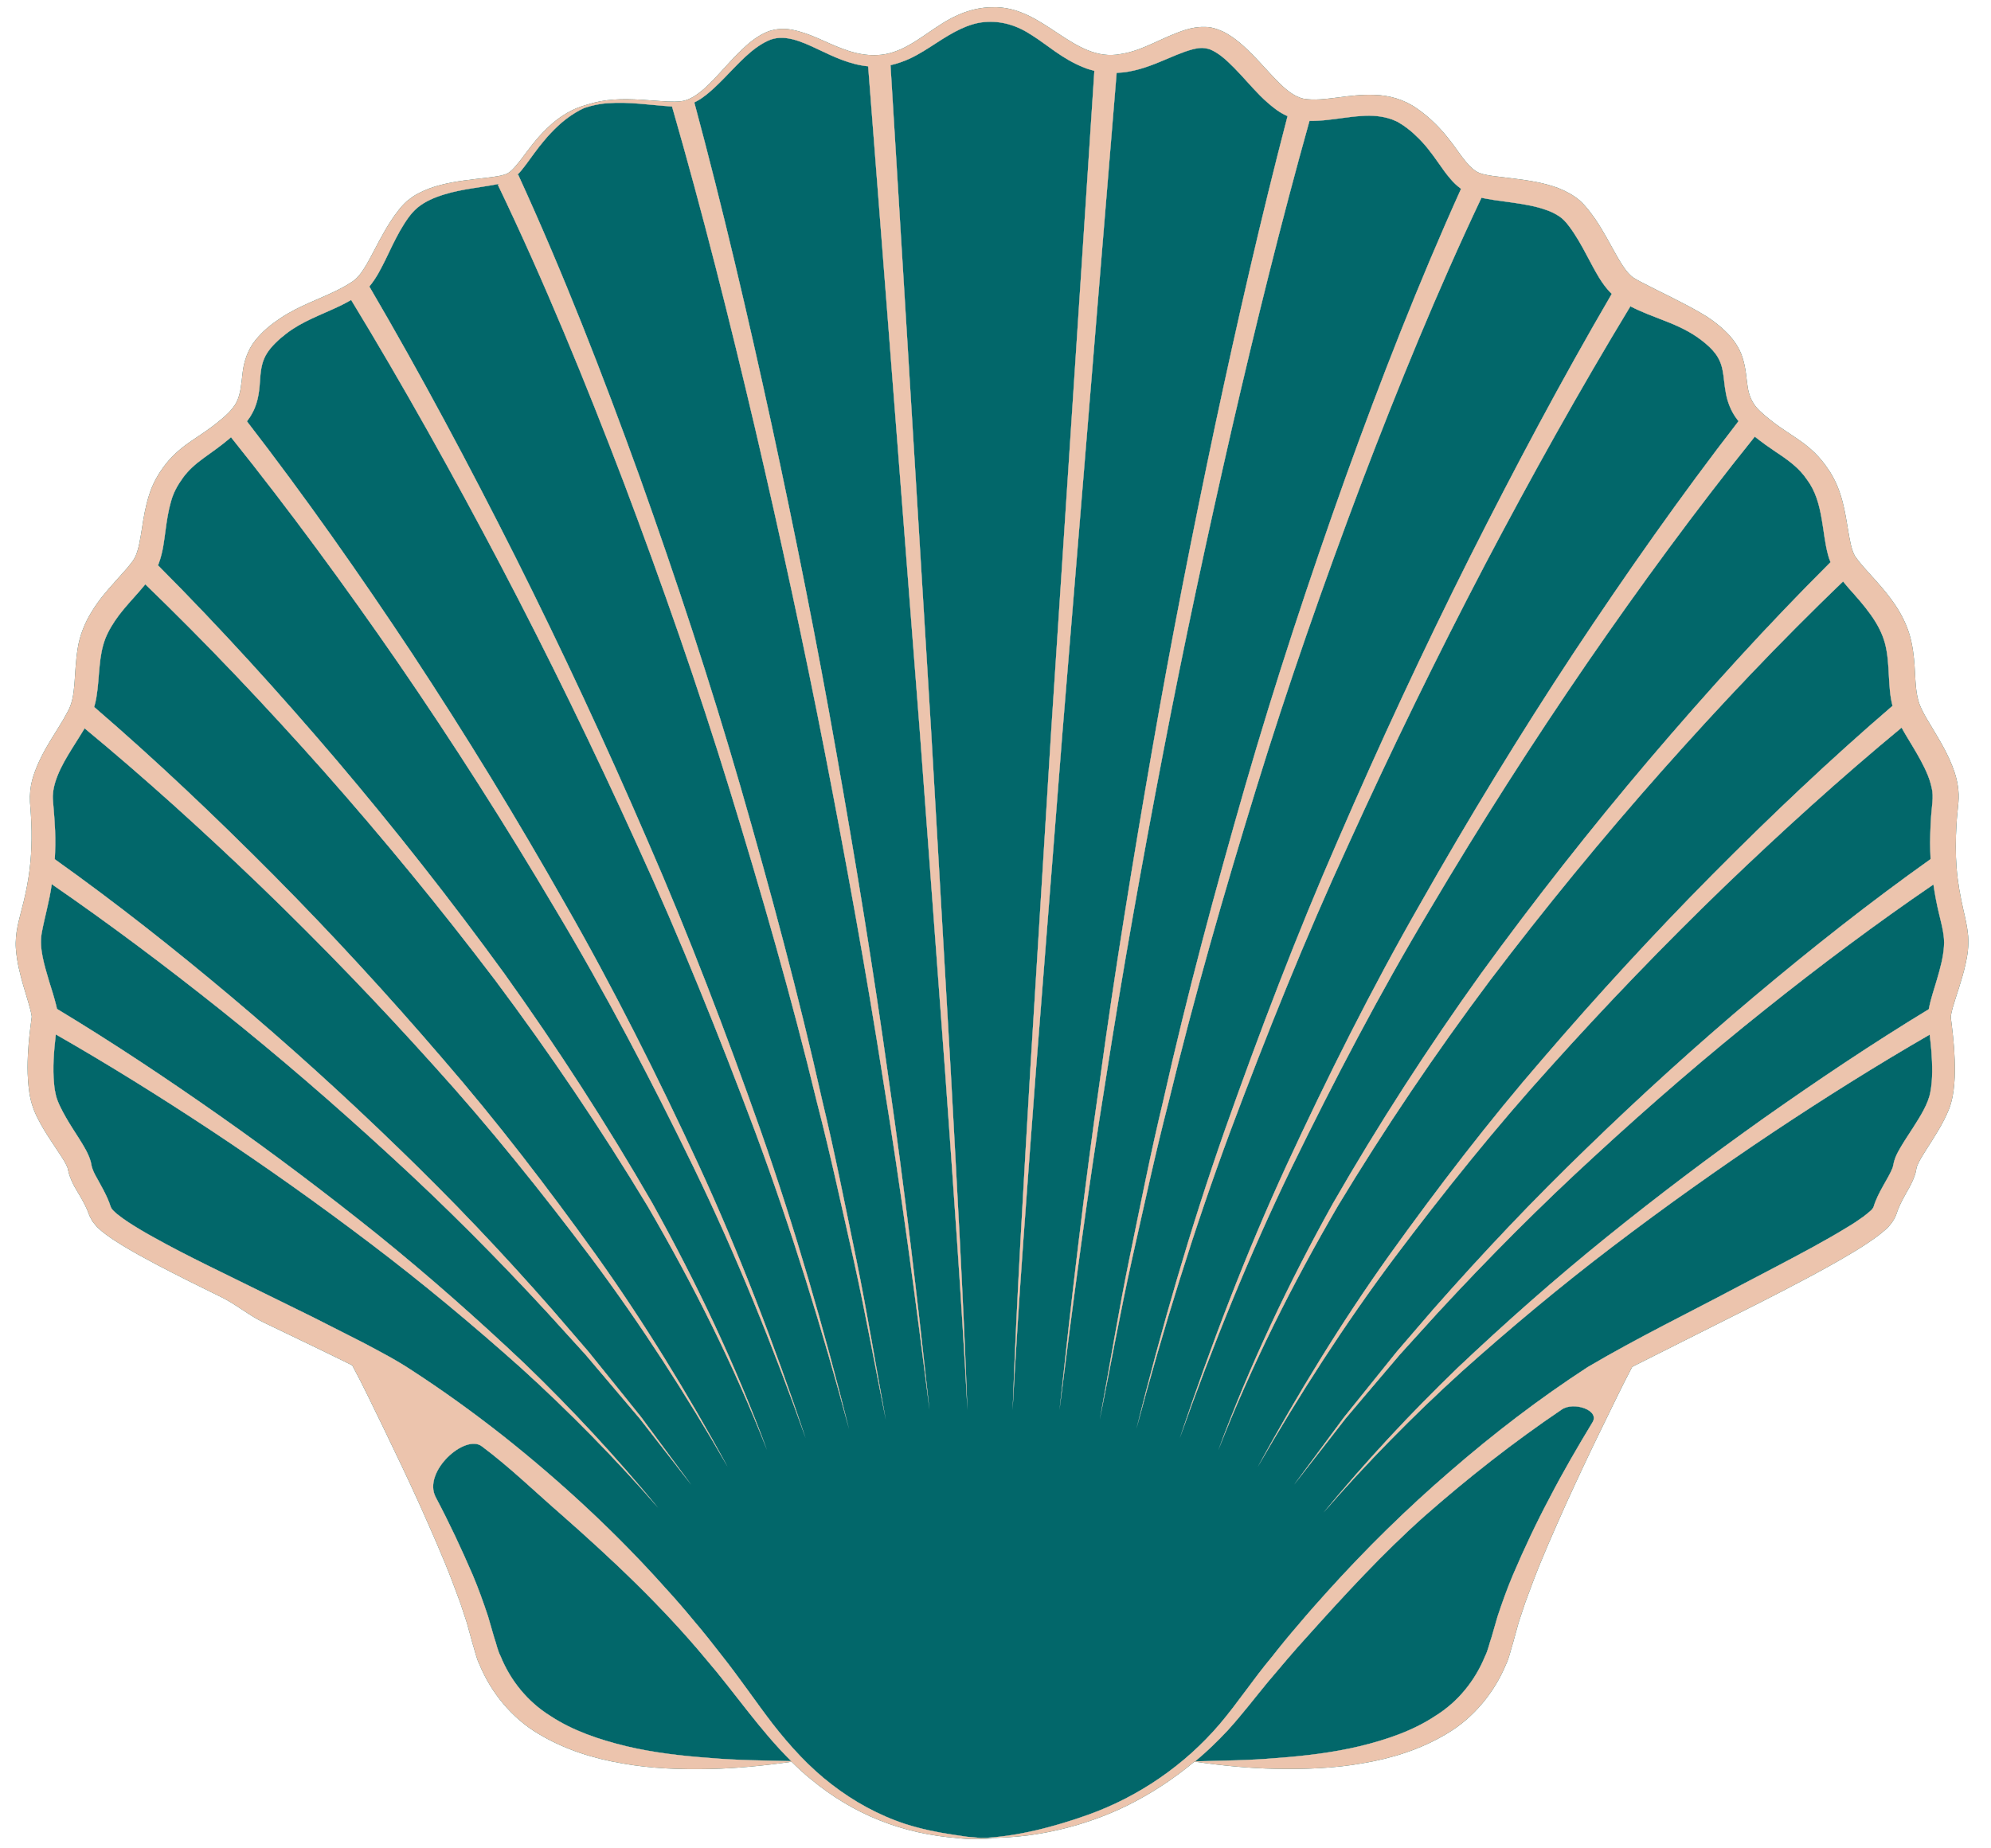 <svg width="42" height="39" viewBox="0 0 42 39" fill="none" xmlns="http://www.w3.org/2000/svg">
<g clip-path="url(#clip0_258_1488)">
<path d="M41.465 20.334C41.504 20.16 41.535 19.964 41.518 19.747C41.499 19.543 41.458 19.376 41.422 19.219C41.351 18.906 41.298 18.617 41.274 18.313C41.251 18.012 41.253 17.707 41.272 17.401C41.279 17.243 41.298 17.102 41.313 16.93C41.334 16.696 41.291 16.479 41.231 16.293C41.105 15.92 40.919 15.626 40.754 15.347C40.67 15.211 40.591 15.077 40.534 14.957C40.479 14.843 40.453 14.75 40.431 14.611C40.381 14.291 40.417 13.859 40.283 13.395C40.142 12.925 39.853 12.569 39.586 12.268C39.452 12.117 39.321 11.979 39.213 11.845C39.189 11.814 39.158 11.773 39.144 11.752C39.129 11.733 39.115 11.707 39.103 11.678C39.077 11.616 39.053 11.542 39.036 11.456C38.96 11.117 38.934 10.684 38.762 10.264C38.719 10.159 38.664 10.054 38.604 9.956C38.544 9.865 38.48 9.774 38.406 9.688C38.26 9.514 38.081 9.371 37.911 9.256C37.742 9.141 37.584 9.041 37.436 8.931C37.293 8.821 37.135 8.695 37.044 8.585C36.949 8.465 36.894 8.339 36.867 8.162C36.839 7.99 36.832 7.775 36.76 7.55C36.693 7.326 36.545 7.128 36.387 6.98C36.234 6.834 36.062 6.707 35.881 6.605C35.451 6.356 35.014 6.158 34.641 5.962C34.582 5.933 34.512 5.893 34.465 5.864C34.426 5.84 34.386 5.802 34.345 5.757C34.264 5.666 34.19 5.544 34.116 5.417C33.97 5.162 33.829 4.882 33.648 4.617C33.552 4.484 33.466 4.359 33.325 4.23C33.187 4.113 33.031 4.032 32.876 3.97C32.563 3.853 32.25 3.808 31.947 3.769L31.498 3.714C31.352 3.693 31.216 3.669 31.125 3.605C30.922 3.468 30.762 3.182 30.571 2.943C30.38 2.697 30.153 2.47 29.893 2.291C29.63 2.102 29.3 2.007 28.988 2.002C28.727 1.992 28.469 2.023 28.221 2.057C27.973 2.088 27.724 2.121 27.5 2.083C27.294 2.038 27.108 1.878 26.938 1.703C26.766 1.529 26.604 1.338 26.425 1.156C26.248 0.977 26.057 0.8 25.818 0.674C25.696 0.619 25.558 0.566 25.417 0.569C25.278 0.564 25.142 0.588 25.018 0.626C24.521 0.781 24.113 1.07 23.64 1.14C22.639 1.331 22.015 0.112 20.931 0.153C20.535 0.153 20.152 0.311 19.832 0.523C19.507 0.729 19.211 0.977 18.86 1.094C18.511 1.216 18.129 1.166 17.783 1.032C17.429 0.905 17.097 0.7 16.701 0.626C16.505 0.588 16.285 0.612 16.106 0.707C15.925 0.798 15.774 0.927 15.636 1.061C15.356 1.328 15.122 1.634 14.843 1.882C14.702 2.002 14.546 2.114 14.37 2.136C14.191 2.157 13.997 2.136 13.808 2.124C13.428 2.095 13.039 2.066 12.659 2.138C12.571 2.155 12.476 2.179 12.387 2.207C12.306 2.231 12.229 2.255 12.155 2.286C11.909 2.391 11.69 2.554 11.501 2.745C11.31 2.933 11.152 3.151 10.997 3.356C10.901 3.478 10.799 3.612 10.698 3.662C10.591 3.712 10.421 3.731 10.268 3.75C9.953 3.788 9.626 3.817 9.301 3.901C9.139 3.941 8.974 4.001 8.816 4.085C8.737 4.125 8.663 4.18 8.589 4.238C8.52 4.302 8.453 4.371 8.405 4.438C8.195 4.706 8.04 5.004 7.892 5.286C7.792 5.475 7.696 5.663 7.579 5.807C7.55 5.843 7.519 5.874 7.488 5.9C7.462 5.924 7.421 5.95 7.374 5.979C7.288 6.034 7.197 6.082 7.104 6.129C6.733 6.313 6.306 6.454 5.924 6.707C5.723 6.841 5.544 6.984 5.384 7.183C5.224 7.381 5.14 7.646 5.116 7.88C5.09 8.117 5.073 8.317 4.99 8.484C4.906 8.647 4.756 8.778 4.581 8.919C4.412 9.055 4.233 9.172 4.041 9.301C3.85 9.43 3.65 9.593 3.497 9.791C3.346 9.98 3.213 10.216 3.143 10.453C3.067 10.689 3.029 10.925 2.995 11.148C2.957 11.386 2.921 11.623 2.84 11.773C2.823 11.805 2.795 11.848 2.759 11.89C2.725 11.934 2.69 11.979 2.651 12.022L2.413 12.289C2.248 12.473 2.076 12.671 1.935 12.906C1.794 13.13 1.679 13.412 1.639 13.684C1.55 14.229 1.617 14.699 1.421 15.027C1.221 15.416 0.889 15.815 0.707 16.364C0.662 16.498 0.635 16.648 0.631 16.806L0.633 16.928L0.64 17.021L0.652 17.191C0.666 17.418 0.671 17.645 0.662 17.869C0.647 18.32 0.576 18.746 0.456 19.192C0.428 19.307 0.394 19.424 0.368 19.56C0.342 19.689 0.323 19.859 0.334 20.009C0.356 20.305 0.423 20.551 0.49 20.79C0.557 21.02 0.638 21.263 0.666 21.423C0.669 21.464 0.674 21.438 0.666 21.485L0.643 21.662C0.628 21.784 0.614 21.906 0.604 22.03C0.578 22.357 0.566 22.689 0.619 23.052C0.633 23.143 0.652 23.238 0.686 23.337C0.721 23.444 0.757 23.523 0.798 23.602C0.877 23.759 0.965 23.902 1.053 24.036L1.307 24.421C1.345 24.481 1.381 24.54 1.402 24.588C1.431 24.655 1.416 24.6 1.455 24.765C1.524 24.989 1.624 25.121 1.696 25.25C1.772 25.384 1.825 25.479 1.88 25.632C1.897 25.682 1.928 25.723 1.949 25.77C1.983 25.811 2.014 25.852 2.047 25.89C2.116 25.954 2.169 26 2.229 26.043C2.346 26.131 2.46 26.203 2.575 26.274C2.807 26.415 3.038 26.542 3.272 26.666C3.738 26.912 4.209 27.144 4.679 27.375C4.985 27.526 5.25 27.755 5.556 27.901C6.182 28.204 6.81 28.5 7.431 28.809C7.663 29.239 7.87 29.683 8.085 30.12C8.348 30.662 8.606 31.204 8.854 31.751C9.098 32.301 9.344 32.848 9.554 33.404L9.71 33.822L9.848 34.24L9.965 34.665C10.015 34.818 10.044 34.978 10.116 35.126C10.364 35.726 10.808 36.259 11.362 36.586C11.914 36.918 12.523 37.106 13.132 37.209C13.741 37.319 14.355 37.338 14.964 37.326C15.547 37.314 16.125 37.255 16.698 37.173C16.828 37.3 16.961 37.427 17.105 37.541C17.539 37.902 18.029 38.2 18.552 38.408C19.075 38.618 19.634 38.74 20.193 38.783C20.324 38.798 20.475 38.81 20.582 38.802C20.709 38.8 20.876 38.802 20.926 38.802C20.895 38.8 20.814 38.795 20.733 38.786C21.129 38.781 21.413 38.762 21.695 38.726C22.407 38.63 23.107 38.423 23.759 38.107C24.273 37.854 24.755 37.539 25.195 37.171C25.765 37.252 26.339 37.312 26.919 37.322C27.528 37.333 28.142 37.314 28.751 37.204C29.36 37.102 29.969 36.913 30.521 36.581C31.075 36.256 31.52 35.721 31.768 35.122C31.84 34.974 31.868 34.813 31.918 34.661L32.035 34.236L32.174 33.818L32.329 33.4C32.539 32.843 32.785 32.296 33.029 31.747C33.278 31.2 33.533 30.655 33.798 30.115C34.008 29.69 34.209 29.26 34.431 28.842C34.455 28.83 34.479 28.816 34.503 28.804L36.148 27.977C36.796 27.653 37.446 27.328 38.088 26.986C38.41 26.814 38.731 26.64 39.048 26.449C39.208 26.356 39.366 26.253 39.524 26.143C39.602 26.088 39.681 26.028 39.762 25.957C39.839 25.895 39.953 25.761 40.001 25.627C40.049 25.479 40.099 25.379 40.169 25.25C40.235 25.123 40.326 24.994 40.395 24.791C40.412 24.743 40.424 24.674 40.431 24.633C40.431 24.629 40.438 24.612 40.446 24.59C40.465 24.545 40.496 24.485 40.529 24.428C40.601 24.309 40.682 24.182 40.766 24.051C40.849 23.919 40.933 23.781 41.009 23.633C41.047 23.556 41.083 23.482 41.117 23.396C41.153 23.301 41.176 23.207 41.193 23.119C41.255 22.766 41.241 22.443 41.222 22.125C41.21 21.956 41.191 21.789 41.172 21.626C41.162 21.55 41.148 21.442 41.153 21.442C41.155 21.418 41.172 21.342 41.188 21.277C41.267 20.998 41.389 20.683 41.465 20.334ZM14.972 37.092C14.374 37.049 13.78 36.98 13.209 36.844C12.638 36.705 12.081 36.517 11.608 36.204C11.128 35.905 10.768 35.458 10.56 34.945C10.495 34.821 10.472 34.68 10.424 34.548L10.295 34.102C10.197 33.808 10.094 33.519 9.975 33.237C9.733 32.676 9.475 32.124 9.191 31.589C8.912 31.052 9.81 30.251 10.163 30.517C10.751 30.956 11.279 31.47 11.831 31.95C12.915 32.903 13.971 33.899 14.895 35.012C15.499 35.714 16.023 36.5 16.689 37.159C16.111 37.145 15.54 37.142 14.972 37.092ZM33.593 30.01C33.28 30.528 32.974 31.052 32.695 31.591C32.41 32.126 32.15 32.678 31.911 33.239C31.792 33.521 31.689 33.81 31.591 34.104L31.462 34.551C31.414 34.682 31.39 34.823 31.326 34.947C31.116 35.461 30.758 35.907 30.277 36.206C29.805 36.519 29.248 36.708 28.677 36.846C28.104 36.982 27.509 37.052 26.914 37.095C26.351 37.145 25.782 37.147 25.214 37.164C25.453 36.963 25.68 36.748 25.892 36.519C26.198 36.184 26.46 35.838 26.738 35.501C27.019 35.169 27.299 34.833 27.593 34.513C28.376 33.641 29.172 32.774 30.048 31.993C30.968 31.183 31.933 30.426 32.943 29.743C33.189 29.568 33.753 29.752 33.593 30.01ZM40.859 20.668C40.801 20.872 40.73 21.063 40.687 21.294C39.492 22.02 38.344 22.792 37.209 23.592C36.075 24.397 34.964 25.235 33.882 26.11C32.8 26.984 31.758 27.906 30.748 28.861C29.747 29.826 28.801 30.846 27.918 31.916C28.83 30.87 29.802 29.881 30.829 28.947C31.861 28.023 32.926 27.134 34.028 26.296C35.131 25.457 36.258 24.655 37.41 23.886C38.489 23.169 39.588 22.477 40.706 21.832C40.72 21.946 40.732 22.061 40.742 22.176C40.763 22.469 40.773 22.77 40.72 23.043C40.676 23.289 40.513 23.545 40.358 23.79C40.355 23.794 40.353 23.798 40.35 23.802C40.269 23.929 40.183 24.055 40.102 24.192C40.061 24.261 40.02 24.332 39.984 24.419C39.968 24.464 39.951 24.512 39.941 24.569C39.934 24.602 39.93 24.622 39.92 24.648C39.839 24.858 39.614 25.157 39.524 25.46C39.507 25.498 39.492 25.52 39.452 25.553C39.411 25.591 39.356 25.632 39.306 25.672C39.196 25.751 39.082 25.828 38.96 25.899C38.721 26.047 38.47 26.186 38.219 26.325C37.715 26.599 37.204 26.864 36.693 27.132C35.63 27.698 34.555 28.219 33.497 28.842C32.468 29.511 31.51 30.247 30.593 31.042C29.675 31.833 28.811 32.683 28.001 33.581C27.798 33.806 27.598 34.03 27.404 34.262C27.206 34.491 27.015 34.723 26.828 34.962C26.441 35.423 26.107 35.934 25.723 36.385C24.989 37.243 24.022 37.909 22.954 38.291C22.252 38.542 21.433 38.759 20.706 38.781C20.702 38.781 20.699 38.781 20.695 38.781C20.604 38.774 20.506 38.764 20.401 38.755C20.298 38.74 20.191 38.724 20.09 38.709C19.756 38.659 19.429 38.59 19.108 38.489C18.538 38.303 18.01 38.012 17.542 37.649C17.071 37.288 16.67 36.846 16.304 36.378C15.944 35.91 15.6 35.399 15.22 34.921C15.034 34.68 14.845 34.441 14.647 34.209C14.453 33.973 14.253 33.741 14.047 33.517C13.001 32.344 11.842 31.271 10.61 30.294C9.991 29.807 9.354 29.346 8.692 28.916C8.35 28.689 7.997 28.508 7.651 28.324L6.607 27.794L4.347 26.683C3.972 26.497 3.602 26.308 3.239 26.105C3.057 26.005 2.878 25.899 2.711 25.79C2.627 25.735 2.546 25.677 2.472 25.617C2.398 25.551 2.358 25.522 2.334 25.457C2.26 25.223 2.109 24.977 2.006 24.786C1.968 24.712 1.942 24.645 1.93 24.586C1.913 24.466 1.861 24.359 1.818 24.275C1.725 24.103 1.622 23.953 1.526 23.8C1.431 23.649 1.342 23.499 1.268 23.344C1.23 23.265 1.201 23.193 1.182 23.119C1.163 23.043 1.149 22.959 1.142 22.875C1.108 22.536 1.137 22.18 1.178 21.827C2.288 22.462 3.382 23.145 4.452 23.852C5.599 24.612 6.719 25.407 7.815 26.239C8.912 27.07 9.968 27.951 10.995 28.868C12.014 29.793 12.979 30.777 13.885 31.816C13.008 30.753 12.069 29.738 11.076 28.78C10.075 27.832 9.038 26.915 7.964 26.047C6.886 25.183 5.783 24.349 4.653 23.554C3.528 22.763 2.386 22.001 1.202 21.287C1.197 21.268 1.194 21.249 1.19 21.23C1.144 21.041 1.087 20.869 1.034 20.697C0.934 20.355 0.826 20.012 0.879 19.696C0.936 19.371 1.044 19.016 1.092 18.657C2.31 19.496 3.492 20.384 4.643 21.301C5.871 22.281 7.061 23.31 8.217 24.373C9.378 25.434 10.488 26.549 11.553 27.705L12.347 28.579L13.111 29.48L13.493 29.931L13.856 30.397L14.582 31.329L13.88 30.38L13.529 29.905L13.159 29.444L12.418 28.524L11.647 27.629C10.608 26.444 9.521 25.297 8.384 24.203C7.252 23.105 6.081 22.044 4.873 21.027C3.671 20.016 2.444 19.047 1.156 18.129C1.168 17.929 1.17 17.73 1.163 17.53C1.154 17.346 1.142 17.162 1.125 16.978C1.118 16.878 1.108 16.818 1.12 16.735C1.125 16.658 1.144 16.577 1.168 16.498C1.287 16.116 1.545 15.77 1.775 15.385C1.777 15.38 1.782 15.373 1.784 15.368C3.065 16.426 4.307 17.554 5.51 18.71C6.769 19.926 7.985 21.187 9.153 22.488C10.328 23.785 11.425 25.152 12.478 26.552C13.527 27.956 14.475 29.432 15.351 30.951C14.511 29.413 13.596 27.913 12.576 26.482C11.553 25.056 10.483 23.659 9.332 22.331C8.188 20.998 6.999 19.703 5.761 18.454C4.545 17.231 3.301 16.049 1.987 14.917C2.006 14.85 2.023 14.785 2.033 14.719C2.073 14.485 2.08 14.262 2.102 14.055C2.121 13.847 2.155 13.651 2.221 13.479C2.288 13.307 2.393 13.137 2.513 12.977C2.635 12.817 2.776 12.664 2.921 12.5C2.969 12.447 3.017 12.387 3.065 12.33C4.364 13.582 5.613 14.905 6.817 16.259C8.083 17.69 9.296 19.168 10.452 20.692C11.597 22.223 12.669 23.809 13.658 25.446C14.62 27.098 15.48 28.811 16.18 30.595C15.518 28.797 14.692 27.063 13.761 25.386C12.803 23.723 11.761 22.111 10.646 20.551C9.518 18.999 8.331 17.489 7.089 16.025C5.888 14.616 4.646 13.245 3.332 11.926C3.337 11.917 3.344 11.907 3.346 11.898C3.442 11.64 3.461 11.41 3.492 11.193C3.521 10.976 3.552 10.773 3.607 10.584C3.659 10.393 3.745 10.24 3.862 10.078C3.977 9.922 4.116 9.798 4.285 9.674C4.455 9.55 4.648 9.418 4.825 9.268C4.842 9.254 4.856 9.239 4.873 9.227C6.103 10.761 7.273 12.359 8.393 13.98C9.559 15.676 10.667 17.415 11.716 19.188C12.774 20.955 13.732 22.782 14.632 24.633C15.533 26.487 16.302 28.403 16.995 30.345C16.34 28.388 15.604 26.458 14.74 24.583C13.873 22.711 12.948 20.862 11.921 19.068C10.904 17.27 9.827 15.507 8.69 13.782C7.586 12.115 6.437 10.479 5.21 8.89C5.252 8.836 5.291 8.778 5.324 8.714C5.46 8.47 5.475 8.191 5.489 7.985C5.503 7.77 5.537 7.605 5.632 7.455C5.725 7.307 5.881 7.161 6.041 7.039C6.201 6.915 6.382 6.815 6.576 6.724C6.769 6.633 6.975 6.55 7.178 6.452C7.254 6.416 7.331 6.373 7.407 6.33C8.515 8.15 9.557 10.023 10.553 11.914C11.57 13.851 12.528 15.82 13.433 17.814C14.348 19.804 15.163 21.836 15.932 23.886C16.694 25.94 17.341 28.035 17.91 30.151C17.379 28.025 16.77 25.916 16.044 23.848C15.313 21.782 14.532 19.73 13.653 17.719C12.784 15.705 11.857 13.715 10.873 11.752C9.901 9.822 8.888 7.918 7.792 6.046C7.947 5.859 8.042 5.659 8.138 5.468C8.139 5.466 8.139 5.465 8.14 5.463C8.235 5.264 8.327 5.07 8.432 4.882C8.539 4.699 8.654 4.51 8.807 4.383C8.964 4.252 9.165 4.166 9.37 4.104C9.743 3.987 10.139 3.958 10.534 3.879L10.5 3.896C11.482 5.941 12.349 8.059 13.161 10.19C13.966 12.325 14.721 14.48 15.392 16.663C16.063 18.846 16.696 21.041 17.233 23.26C17.52 24.366 17.759 25.484 18.01 26.597C18.258 27.712 18.459 28.837 18.686 29.958C18.478 28.835 18.296 27.705 18.067 26.585C17.835 25.465 17.616 24.344 17.348 23.231C16.849 21 16.254 18.791 15.619 16.591C14.983 14.394 14.264 12.22 13.495 10.063C12.717 7.909 11.89 5.778 10.93 3.683L10.911 3.693C10.98 3.624 11.04 3.547 11.095 3.473C11.222 3.304 11.338 3.132 11.472 2.976C11.656 2.754 11.874 2.539 12.132 2.382C12.194 2.343 12.258 2.31 12.325 2.279C12.483 2.226 12.655 2.188 12.819 2.179C13.271 2.143 13.717 2.219 14.178 2.248H14.176C14.821 4.486 15.392 6.757 15.927 9.034C16.457 11.31 16.956 13.596 17.403 15.891C17.85 18.187 18.27 20.489 18.631 22.799C19.008 25.109 19.316 27.428 19.608 29.75C19.355 27.423 19.087 25.097 18.748 22.78C18.425 20.461 18.046 18.151 17.637 15.846C17.231 13.541 16.77 11.243 16.276 8.953C15.781 6.679 15.253 4.414 14.647 2.162C14.706 2.133 14.764 2.1 14.816 2.062C14.993 1.937 15.141 1.787 15.287 1.639C15.573 1.347 15.851 1.025 16.19 0.865C16.522 0.702 16.897 0.87 17.262 1.044C17.575 1.192 17.921 1.362 18.313 1.4L19.407 15.492L19.937 22.62C20.107 24.997 20.281 27.373 20.408 29.752C20.322 27.371 20.186 24.992 20.057 22.613L19.646 15.478L18.786 1.376C18.929 1.343 19.066 1.295 19.19 1.238C19.395 1.142 19.574 1.023 19.749 0.91C20.093 0.686 20.42 0.495 20.769 0.466C21.122 0.435 21.454 0.535 21.769 0.745C22.092 0.946 22.407 1.245 22.868 1.426C22.937 1.455 23.011 1.476 23.085 1.495L22.171 15.473L21.731 22.61C21.593 24.989 21.447 27.368 21.361 29.75C21.488 27.371 21.674 24.994 21.851 22.617L22.41 15.49L23.556 1.538C23.644 1.534 23.733 1.527 23.816 1.51C24.125 1.455 24.392 1.338 24.638 1.235C24.882 1.13 25.111 1.037 25.295 1.015C25.386 1.006 25.457 1.02 25.529 1.044C25.605 1.075 25.691 1.128 25.777 1.195C25.949 1.333 26.121 1.519 26.298 1.715C26.477 1.911 26.663 2.124 26.926 2.317C26.993 2.365 27.072 2.413 27.16 2.451C26.597 4.61 26.102 6.779 25.637 8.957C25.152 11.248 24.7 13.543 24.299 15.851C23.898 18.156 23.52 20.465 23.203 22.785C22.868 25.102 22.601 27.426 22.35 29.75C22.641 27.428 22.949 25.111 23.322 22.801C23.68 20.492 24.093 18.189 24.535 15.894C24.975 13.598 25.467 11.312 25.988 9.034C26.489 6.863 27.024 4.694 27.624 2.551C27.731 2.554 27.832 2.546 27.927 2.539C28.218 2.511 28.469 2.463 28.708 2.449C28.947 2.429 29.16 2.451 29.348 2.515C29.396 2.53 29.439 2.556 29.484 2.573C29.527 2.601 29.568 2.623 29.613 2.654C29.707 2.721 29.797 2.792 29.878 2.874C30.048 3.031 30.189 3.218 30.34 3.433C30.416 3.54 30.492 3.655 30.6 3.779C30.657 3.846 30.731 3.92 30.82 3.984C29.919 5.979 29.128 8.007 28.39 10.056C27.621 12.21 26.902 14.386 26.267 16.584C25.634 18.782 25.039 20.991 24.538 23.224C24.27 24.335 24.05 25.457 23.819 26.578C23.59 27.698 23.408 28.825 23.2 29.95C23.427 28.83 23.628 27.705 23.876 26.59C24.127 25.474 24.366 24.359 24.652 23.253C25.19 21.034 25.823 18.836 26.494 16.656C27.165 14.473 27.92 12.318 28.725 10.183C29.499 8.15 30.325 6.129 31.252 4.173C31.345 4.195 31.431 4.206 31.515 4.221L31.911 4.276C32.164 4.312 32.41 4.355 32.618 4.431C32.726 4.467 32.816 4.515 32.895 4.567C32.974 4.624 33.02 4.67 33.098 4.773C33.239 4.959 33.361 5.176 33.483 5.408C33.559 5.551 33.638 5.702 33.731 5.857C33.801 5.969 33.882 6.089 33.999 6.201C32.938 8.021 31.954 9.872 31.008 11.75C30.024 13.711 29.098 15.703 28.228 17.716C27.349 19.727 26.568 21.779 25.837 23.845C25.111 25.916 24.502 28.023 23.972 30.149C24.54 28.032 25.187 25.938 25.949 23.883C26.716 21.834 27.533 19.799 28.448 17.812C29.353 15.82 30.313 13.851 31.328 11.912C32.298 10.068 33.316 8.241 34.393 6.464C34.634 6.588 34.873 6.674 35.097 6.762C35.398 6.877 35.661 7.001 35.893 7.18C36.141 7.371 36.287 7.543 36.337 7.813C36.366 7.947 36.371 8.112 36.407 8.298C36.44 8.484 36.519 8.687 36.641 8.845C36.65 8.859 36.662 8.871 36.674 8.886C35.444 10.476 34.297 12.113 33.191 13.782C32.054 15.507 30.977 17.272 29.96 19.068C28.933 20.86 28.008 22.711 27.141 24.583C26.277 26.458 25.541 28.391 24.887 30.345C25.579 28.403 26.351 26.487 27.249 24.633C28.152 22.782 29.107 20.955 30.165 19.188C31.214 17.415 32.322 15.679 33.488 13.98C34.61 12.351 35.783 10.749 37.018 9.213C37.023 9.218 37.028 9.222 37.032 9.225C37.166 9.332 37.307 9.433 37.446 9.526C37.725 9.71 37.954 9.875 38.121 10.125C38.298 10.362 38.377 10.648 38.43 10.964C38.473 11.2 38.492 11.449 38.563 11.714C38.575 11.761 38.594 11.812 38.614 11.862C37.273 13.199 36.012 14.592 34.792 16.025C33.55 17.489 32.363 18.999 31.235 20.551C30.117 22.111 29.076 23.726 28.121 25.386C27.189 27.063 26.363 28.797 25.701 30.595C26.401 28.811 27.261 27.098 28.223 25.446C29.212 23.809 30.282 22.223 31.429 20.692C32.585 19.168 33.796 17.69 35.064 16.259C36.287 14.883 37.555 13.539 38.879 12.27C38.917 12.316 38.955 12.361 38.993 12.406C39.325 12.777 39.645 13.137 39.762 13.572C39.82 13.789 39.834 14.026 39.846 14.274C39.858 14.473 39.867 14.683 39.922 14.893C38.599 16.03 37.345 17.222 36.122 18.454C34.885 19.703 33.696 20.998 32.551 22.331C31.4 23.659 30.332 25.056 29.308 26.482C28.288 27.913 27.373 29.413 26.532 30.951C27.409 29.432 28.357 27.956 29.406 26.552C30.459 25.152 31.555 23.785 32.73 22.488C33.901 21.187 35.114 19.926 36.373 18.71C37.582 17.549 38.828 16.417 40.114 15.354C40.185 15.485 40.262 15.607 40.336 15.731C40.462 15.941 40.584 16.152 40.67 16.367C40.713 16.474 40.742 16.582 40.761 16.689C40.775 16.799 40.768 16.89 40.754 17.026C40.727 17.277 40.718 17.53 40.715 17.781C40.715 17.893 40.72 18.006 40.725 18.12C40.725 18.122 40.725 18.125 40.725 18.127C39.438 19.042 38.21 20.014 37.008 21.024C35.8 22.042 34.629 23.102 33.497 24.201C32.36 25.295 31.276 26.442 30.234 27.626L29.463 28.522L28.723 29.442L28.352 29.903L28.001 30.378L27.299 31.326L28.025 30.395L28.388 29.929L28.77 29.477L29.535 28.577L30.328 27.703C31.395 26.547 32.506 25.431 33.664 24.371C34.821 23.305 36.01 22.278 37.238 21.299C38.389 20.379 39.574 19.491 40.785 18.664C40.816 18.872 40.854 19.08 40.904 19.283C40.962 19.527 41.026 19.756 41.007 19.971C40.992 20.2 40.928 20.434 40.859 20.668Z" fill="#02676A"/>
<path d="M40.859 20.668C40.801 20.872 40.73 21.063 40.687 21.294C39.492 22.02 38.344 22.792 37.209 23.592C36.075 24.397 34.964 25.235 33.882 26.11C32.8 26.984 31.758 27.906 30.748 28.861C29.747 29.826 28.801 30.846 27.918 31.916C28.83 30.87 29.802 29.881 30.829 28.947C31.861 28.023 32.926 27.134 34.028 26.296C35.131 25.457 36.258 24.655 37.41 23.886C38.489 23.169 39.588 22.477 40.706 21.832C40.72 21.946 40.732 22.061 40.742 22.176C40.763 22.469 40.773 22.77 40.72 23.043C40.676 23.289 40.513 23.545 40.358 23.79L40.35 23.802C40.269 23.929 40.183 24.055 40.102 24.192C40.061 24.261 40.02 24.332 39.984 24.419C39.968 24.464 39.951 24.512 39.941 24.569C39.934 24.602 39.93 24.622 39.92 24.648C39.839 24.858 39.614 25.157 39.524 25.46C39.507 25.498 39.492 25.52 39.452 25.553C39.411 25.591 39.356 25.632 39.306 25.672C39.196 25.751 39.082 25.828 38.96 25.899C38.721 26.047 38.47 26.186 38.219 26.325C37.715 26.599 37.204 26.864 36.693 27.132C35.63 27.698 34.555 28.219 33.497 28.842C32.468 29.511 31.51 30.247 30.593 31.042C29.675 31.833 28.811 32.683 28.001 33.581C27.798 33.806 27.598 34.03 27.404 34.262C27.206 34.491 27.015 34.723 26.828 34.962C26.441 35.423 26.107 35.934 25.723 36.385C24.989 37.243 24.022 37.909 22.954 38.291C22.252 38.542 21.433 38.759 20.706 38.781H20.695C20.604 38.774 20.506 38.764 20.401 38.755C20.298 38.74 20.191 38.724 20.09 38.709C19.756 38.659 19.429 38.59 19.108 38.489C18.538 38.303 18.01 38.012 17.542 37.649C17.071 37.288 16.67 36.846 16.304 36.378C15.944 35.91 15.6 35.399 15.22 34.921C15.034 34.68 14.845 34.441 14.647 34.209C14.453 33.973 14.253 33.741 14.047 33.517C13.001 32.344 11.842 31.271 10.61 30.294C9.991 29.807 9.354 29.346 8.692 28.916C8.35 28.689 7.997 28.508 7.651 28.324L6.607 27.794L4.347 26.683C3.972 26.497 3.602 26.308 3.239 26.105C3.057 26.005 2.878 25.899 2.711 25.79C2.627 25.735 2.546 25.677 2.472 25.617C2.398 25.551 2.358 25.522 2.334 25.457C2.26 25.223 2.109 24.977 2.006 24.786C1.968 24.712 1.942 24.645 1.93 24.586C1.913 24.466 1.861 24.359 1.818 24.275C1.725 24.103 1.622 23.953 1.526 23.8C1.431 23.649 1.342 23.499 1.268 23.344C1.23 23.265 1.201 23.193 1.182 23.119C1.163 23.043 1.149 22.959 1.142 22.875C1.108 22.536 1.137 22.18 1.178 21.827C2.288 22.462 3.382 23.145 4.452 23.852C5.599 24.612 6.719 25.407 7.815 26.239C8.912 27.07 9.968 27.951 10.995 28.868C12.014 29.793 12.979 30.777 13.885 31.816C13.008 30.753 12.069 29.738 11.076 28.78C10.075 27.832 9.038 26.915 7.964 26.047C6.886 25.183 5.783 24.349 4.653 23.554C3.528 22.763 2.386 22.001 1.202 21.287C1.197 21.268 1.194 21.249 1.19 21.23C1.144 21.041 1.087 20.869 1.034 20.697C0.934 20.355 0.826 20.012 0.879 19.696C0.936 19.371 1.044 19.016 1.092 18.657C2.31 19.496 3.492 20.384 4.643 21.301C5.871 22.281 7.061 23.31 8.217 24.373C9.378 25.434 10.488 26.549 11.553 27.705L12.347 28.579L13.111 29.48L13.493 29.931L13.856 30.397L14.582 31.329L13.88 30.38L13.529 29.905L13.159 29.444L12.418 28.524L11.647 27.629C10.608 26.444 9.521 25.297 8.384 24.203C7.252 23.105 6.081 22.044 4.873 21.027C3.671 20.016 2.444 19.047 1.156 18.129C1.168 17.929 1.17 17.73 1.163 17.53C1.154 17.346 1.142 17.162 1.125 16.978C1.118 16.878 1.108 16.818 1.12 16.735C1.125 16.658 1.144 16.577 1.168 16.498C1.287 16.116 1.545 15.77 1.775 15.385C1.777 15.38 1.782 15.373 1.784 15.368C3.065 16.426 4.307 17.554 5.51 18.71C6.769 19.926 7.985 21.187 9.153 22.488C10.328 23.785 11.425 25.152 12.478 26.552C13.527 27.956 14.475 29.432 15.351 30.951C14.511 29.413 13.596 27.913 12.576 26.482C11.553 25.056 10.483 23.659 9.332 22.331C8.188 20.998 6.999 19.703 5.761 18.454C4.545 17.231 3.301 16.049 1.987 14.917C2.006 14.85 2.023 14.785 2.033 14.719C2.073 14.485 2.08 14.262 2.102 14.055C2.121 13.847 2.155 13.651 2.221 13.479C2.288 13.307 2.393 13.137 2.513 12.977C2.635 12.817 2.776 12.664 2.921 12.5C2.969 12.447 3.017 12.387 3.065 12.33C4.364 13.582 5.613 14.905 6.817 16.259C8.083 17.69 9.296 19.168 10.452 20.692C11.597 22.223 12.669 23.809 13.658 25.446C14.62 27.098 15.48 28.811 16.18 30.595C15.518 28.797 14.692 27.063 13.761 25.386C12.803 23.723 11.761 22.111 10.646 20.551C9.518 18.999 8.331 17.489 7.089 16.025C5.888 14.616 4.646 13.245 3.332 11.926C3.337 11.917 3.344 11.907 3.346 11.898C3.442 11.64 3.461 11.41 3.492 11.193C3.521 10.976 3.552 10.773 3.607 10.584C3.659 10.393 3.745 10.24 3.862 10.078C3.977 9.922 4.116 9.798 4.285 9.674C4.455 9.55 4.648 9.418 4.825 9.268C4.842 9.254 4.856 9.239 4.873 9.227C6.103 10.761 7.273 12.359 8.393 13.98C9.559 15.676 10.667 17.415 11.716 19.188C12.774 20.955 13.732 22.782 14.632 24.633C15.533 26.487 16.302 28.403 16.995 30.345C16.34 28.388 15.604 26.458 14.74 24.583C13.873 22.711 12.948 20.862 11.921 19.068C10.904 17.27 9.827 15.507 8.69 13.782C7.586 12.115 6.437 10.479 5.21 8.89C5.252 8.836 5.291 8.778 5.324 8.714C5.46 8.47 5.475 8.191 5.489 7.985C5.503 7.77 5.537 7.605 5.632 7.455C5.725 7.307 5.881 7.161 6.041 7.039C6.201 6.915 6.382 6.815 6.576 6.724C6.769 6.633 6.975 6.55 7.178 6.452C7.254 6.416 7.331 6.373 7.407 6.33C8.515 8.15 9.557 10.023 10.553 11.914C11.57 13.851 12.528 15.82 13.433 17.814C14.348 19.804 15.163 21.836 15.932 23.886C16.694 25.94 17.341 28.035 17.91 30.151C17.379 28.025 16.77 25.916 16.044 23.848C15.313 21.782 14.532 19.73 13.653 17.719C12.784 15.705 11.857 13.715 10.873 11.752C9.901 9.822 8.888 7.918 7.792 6.046C7.947 5.859 8.042 5.659 8.138 5.468L8.14 5.463C8.235 5.264 8.327 5.07 8.432 4.882C8.539 4.699 8.654 4.51 8.807 4.383C8.964 4.252 9.165 4.166 9.37 4.104C9.743 3.987 10.139 3.958 10.534 3.879L10.5 3.896C11.482 5.941 12.349 8.059 13.161 10.19C13.966 12.325 14.721 14.48 15.392 16.663C16.063 18.846 16.696 21.041 17.233 23.26C17.52 24.366 17.759 25.484 18.01 26.597C18.258 27.712 18.459 28.837 18.686 29.958C18.478 28.835 18.296 27.705 18.067 26.585C17.835 25.465 17.616 24.344 17.348 23.231C16.849 21 16.254 18.791 15.619 16.591C14.983 14.394 14.264 12.22 13.495 10.063C12.717 7.909 11.89 5.778 10.93 3.683L10.911 3.693C10.98 3.624 11.04 3.547 11.095 3.473C11.222 3.304 11.338 3.132 11.472 2.976C11.656 2.754 11.874 2.539 12.132 2.382C12.194 2.343 12.258 2.31 12.325 2.279C12.483 2.226 12.655 2.188 12.819 2.179C13.271 2.143 13.717 2.219 14.178 2.248H14.176C14.821 4.486 15.392 6.757 15.927 9.034C16.457 11.31 16.956 13.596 17.403 15.891C17.85 18.187 18.27 20.489 18.631 22.799C19.008 25.109 19.316 27.428 19.608 29.75C19.355 27.423 19.087 25.097 18.748 22.78C18.425 20.461 18.046 18.151 17.637 15.846C17.231 13.541 16.77 11.243 16.276 8.953C15.781 6.679 15.253 4.414 14.647 2.162C14.706 2.133 14.764 2.1 14.816 2.062C14.993 1.937 15.141 1.787 15.287 1.639C15.573 1.347 15.851 1.025 16.19 0.865C16.522 0.702 16.897 0.87 17.262 1.044C17.575 1.192 17.921 1.362 18.313 1.4L19.407 15.492L19.937 22.62C20.107 24.997 20.281 27.373 20.408 29.752C20.322 27.371 20.186 24.992 20.057 22.613L19.646 15.478L18.786 1.376C18.929 1.343 19.066 1.295 19.19 1.238C19.395 1.142 19.574 1.023 19.749 0.91C20.093 0.686 20.42 0.495 20.769 0.466C21.122 0.435 21.454 0.535 21.769 0.745C22.092 0.946 22.407 1.245 22.868 1.426C22.937 1.455 23.011 1.476 23.085 1.495L22.171 15.473L21.731 22.61C21.593 24.989 21.447 27.368 21.361 29.75C21.488 27.371 21.674 24.994 21.851 22.617L22.41 15.49L23.556 1.538C23.644 1.534 23.733 1.527 23.816 1.51C24.125 1.455 24.392 1.338 24.638 1.235C24.882 1.13 25.111 1.037 25.295 1.015C25.386 1.006 25.457 1.02 25.529 1.044C25.605 1.075 25.691 1.128 25.777 1.195C25.949 1.333 26.121 1.519 26.298 1.715C26.477 1.911 26.663 2.124 26.926 2.317C26.993 2.365 27.072 2.413 27.16 2.451C26.597 4.61 26.102 6.779 25.637 8.957C25.152 11.248 24.7 13.543 24.299 15.851C23.898 18.156 23.52 20.465 23.203 22.785C22.868 25.102 22.601 27.426 22.35 29.75C22.641 27.428 22.949 25.111 23.322 22.801C23.68 20.492 24.093 18.189 24.535 15.894C24.975 13.598 25.467 11.312 25.988 9.034C26.489 6.863 27.024 4.694 27.624 2.551C27.731 2.554 27.832 2.546 27.927 2.539C28.218 2.511 28.469 2.463 28.708 2.449C28.947 2.429 29.16 2.451 29.348 2.515C29.396 2.53 29.439 2.556 29.484 2.573C29.527 2.601 29.568 2.623 29.613 2.654C29.707 2.721 29.797 2.792 29.878 2.874C30.048 3.031 30.189 3.218 30.34 3.433C30.416 3.54 30.492 3.655 30.6 3.779C30.657 3.846 30.731 3.92 30.82 3.984C29.919 5.979 29.128 8.007 28.39 10.056C27.621 12.21 26.902 14.386 26.267 16.584C25.634 18.782 25.039 20.991 24.538 23.224C24.27 24.335 24.05 25.457 23.819 26.578C23.59 27.698 23.408 28.825 23.2 29.95C23.427 28.83 23.628 27.705 23.876 26.59C24.127 25.474 24.366 24.359 24.652 23.253C25.19 21.034 25.823 18.836 26.494 16.656C27.165 14.473 27.92 12.318 28.725 10.183C29.499 8.15 30.325 6.129 31.252 4.173C31.345 4.195 31.431 4.206 31.515 4.221L31.911 4.276C32.164 4.312 32.41 4.355 32.618 4.431C32.726 4.467 32.816 4.515 32.895 4.567C32.974 4.624 33.02 4.67 33.098 4.773C33.239 4.959 33.361 5.176 33.483 5.408C33.559 5.551 33.638 5.702 33.731 5.857C33.801 5.969 33.882 6.089 33.999 6.201C32.938 8.021 31.954 9.872 31.008 11.75C30.024 13.711 29.098 15.703 28.228 17.716C27.349 19.727 26.568 21.779 25.837 23.845C25.111 25.916 24.502 28.023 23.972 30.149C24.54 28.032 25.187 25.938 25.949 23.883C26.716 21.834 27.533 19.799 28.448 17.812C29.353 15.82 30.313 13.851 31.328 11.912C32.298 10.068 33.316 8.241 34.393 6.464C34.634 6.588 34.873 6.674 35.097 6.762C35.398 6.877 35.661 7.001 35.893 7.18C36.141 7.371 36.287 7.543 36.337 7.813C36.366 7.947 36.371 8.112 36.407 8.298C36.44 8.484 36.519 8.687 36.641 8.845C36.65 8.859 36.662 8.871 36.674 8.886C35.444 10.476 34.297 12.113 33.191 13.782C32.054 15.507 30.977 17.272 29.96 19.068C28.933 20.86 28.008 22.711 27.141 24.583C26.277 26.458 25.541 28.391 24.887 30.345C25.579 28.403 26.351 26.487 27.249 24.633C28.152 22.782 29.107 20.955 30.165 19.188C31.214 17.415 32.322 15.679 33.488 13.98C34.61 12.351 35.783 10.749 37.018 9.213C37.023 9.218 37.028 9.222 37.032 9.225C37.166 9.332 37.307 9.433 37.446 9.526C37.725 9.71 37.954 9.875 38.121 10.125C38.298 10.362 38.377 10.648 38.43 10.964C38.473 11.2 38.492 11.449 38.563 11.714C38.575 11.761 38.594 11.812 38.614 11.862C37.273 13.199 36.012 14.592 34.792 16.025C33.55 17.489 32.363 18.999 31.235 20.551C30.117 22.111 29.076 23.726 28.121 25.386C27.189 27.063 26.363 28.797 25.701 30.595C26.401 28.811 27.261 27.098 28.223 25.446C29.212 23.809 30.282 22.223 31.429 20.692C32.585 19.168 33.796 17.69 35.064 16.259C36.287 14.883 37.555 13.539 38.879 12.27L38.993 12.406C39.325 12.777 39.645 13.137 39.762 13.572C39.82 13.789 39.834 14.026 39.846 14.274C39.858 14.473 39.867 14.683 39.922 14.893C38.599 16.03 37.345 17.222 36.122 18.454C34.885 19.703 33.696 20.998 32.551 22.331C31.4 23.659 30.332 25.056 29.308 26.482C28.288 27.913 27.373 29.413 26.532 30.951C27.409 29.432 28.357 27.956 29.406 26.552C30.459 25.152 31.555 23.785 32.73 22.488C33.901 21.187 35.114 19.926 36.373 18.71C37.582 17.549 38.828 16.417 40.114 15.354C40.185 15.485 40.262 15.607 40.336 15.731C40.462 15.941 40.584 16.152 40.67 16.367C40.713 16.474 40.742 16.582 40.761 16.689C40.775 16.799 40.768 16.89 40.754 17.026C40.727 17.277 40.718 17.53 40.715 17.781C40.715 17.893 40.72 18.006 40.725 18.12L40.725 18.127C39.438 19.042 38.21 20.014 37.008 21.024C35.8 22.042 34.629 23.102 33.497 24.201C32.36 25.295 31.276 26.442 30.234 27.626L29.463 28.522L28.723 29.442L28.352 29.903L28.001 30.378L27.299 31.326L28.025 30.395L28.388 29.929L28.77 29.477L29.535 28.577L30.328 27.703C31.395 26.547 32.506 25.431 33.664 24.371C34.821 23.305 36.01 22.278 37.238 21.299C38.389 20.379 39.574 19.491 40.785 18.664C40.816 18.872 40.854 19.08 40.904 19.283C40.962 19.527 41.026 19.756 41.007 19.971C40.992 20.2 40.928 20.434 40.859 20.668Z" fill="#02676A"/>
<path d="M14.972 37.092C14.374 37.049 13.78 36.98 13.209 36.844C12.638 36.705 12.081 36.517 11.608 36.204C11.128 35.905 10.768 35.458 10.56 34.945C10.495 34.821 10.472 34.68 10.424 34.548L10.295 34.102C10.197 33.808 10.094 33.519 9.975 33.237C9.733 32.676 9.475 32.124 9.191 31.589C8.912 31.052 9.81 30.251 10.163 30.517C10.751 30.956 11.279 31.47 11.831 31.95C12.915 32.903 13.971 33.899 14.895 35.012C15.499 35.714 16.023 36.5 16.689 37.159C16.111 37.145 15.54 37.142 14.972 37.092Z" fill="#02676A"/>
<path d="M33.593 30.01C33.28 30.528 32.974 31.052 32.695 31.591C32.41 32.126 32.15 32.678 31.911 33.239C31.792 33.521 31.689 33.81 31.591 34.104L31.462 34.551C31.414 34.682 31.39 34.823 31.326 34.947C31.116 35.461 30.758 35.907 30.277 36.206C29.805 36.519 29.248 36.708 28.677 36.846C28.104 36.982 27.509 37.052 26.914 37.095C26.351 37.145 25.782 37.147 25.214 37.164C25.453 36.963 25.68 36.748 25.892 36.519C26.198 36.184 26.46 35.838 26.738 35.501C27.019 35.169 27.299 34.833 27.593 34.513C28.376 33.641 29.172 32.774 30.048 31.993C30.968 31.183 31.933 30.426 32.943 29.743C33.189 29.568 33.753 29.752 33.593 30.01Z" fill="#02676A"/>
<path d="M41.465 20.334C41.504 20.16 41.535 19.964 41.518 19.747C41.499 19.543 41.458 19.376 41.422 19.219C41.351 18.906 41.298 18.617 41.274 18.313C41.251 18.012 41.253 17.707 41.272 17.401C41.279 17.243 41.298 17.102 41.313 16.93C41.334 16.696 41.291 16.479 41.231 16.293C41.105 15.92 40.919 15.626 40.754 15.347C40.67 15.211 40.591 15.077 40.534 14.957C40.479 14.843 40.453 14.75 40.431 14.611C40.381 14.291 40.417 13.859 40.283 13.395C40.142 12.925 39.853 12.569 39.586 12.268C39.452 12.117 39.321 11.979 39.213 11.845C39.189 11.814 39.158 11.773 39.144 11.752C39.129 11.733 39.115 11.707 39.103 11.678C39.077 11.616 39.053 11.542 39.036 11.456C38.96 11.117 38.934 10.684 38.762 10.264C38.719 10.159 38.664 10.054 38.604 9.956C38.544 9.865 38.48 9.774 38.406 9.688C38.26 9.514 38.081 9.371 37.911 9.256C37.742 9.141 37.584 9.041 37.436 8.931C37.293 8.821 37.135 8.695 37.044 8.585C36.949 8.465 36.894 8.339 36.867 8.162C36.839 7.99 36.832 7.775 36.76 7.55C36.693 7.326 36.545 7.128 36.387 6.98C36.234 6.834 36.062 6.707 35.881 6.605C35.451 6.356 35.014 6.158 34.641 5.962C34.582 5.933 34.512 5.893 34.465 5.864C34.426 5.84 34.386 5.802 34.345 5.757C34.264 5.666 34.19 5.544 34.116 5.417C33.97 5.162 33.829 4.882 33.648 4.617C33.552 4.484 33.466 4.359 33.325 4.23C33.187 4.113 33.031 4.032 32.876 3.97C32.563 3.853 32.25 3.808 31.947 3.769L31.498 3.714C31.352 3.693 31.216 3.669 31.125 3.605C30.922 3.468 30.762 3.182 30.571 2.943C30.38 2.697 30.153 2.47 29.893 2.291C29.63 2.102 29.3 2.007 28.988 2.002C28.727 1.992 28.469 2.023 28.221 2.057C27.973 2.088 27.724 2.121 27.5 2.083C27.294 2.038 27.108 1.878 26.938 1.703C26.766 1.529 26.604 1.338 26.425 1.156C26.248 0.977 26.057 0.8 25.818 0.674C25.696 0.619 25.558 0.566 25.417 0.569C25.278 0.564 25.142 0.588 25.018 0.626C24.521 0.781 24.113 1.07 23.64 1.14C22.639 1.331 22.015 0.112 20.931 0.153C20.535 0.153 20.152 0.311 19.832 0.523C19.507 0.729 19.211 0.977 18.86 1.094C18.511 1.216 18.129 1.166 17.783 1.032C17.429 0.905 17.097 0.7 16.701 0.626C16.505 0.588 16.285 0.612 16.106 0.707C15.925 0.798 15.774 0.927 15.636 1.061C15.356 1.328 15.122 1.634 14.843 1.882C14.702 2.002 14.546 2.114 14.37 2.136C14.191 2.157 13.997 2.136 13.808 2.124C13.428 2.095 13.039 2.066 12.659 2.138C12.571 2.155 12.476 2.179 12.387 2.207C12.306 2.231 12.229 2.255 12.155 2.286C11.909 2.391 11.69 2.554 11.501 2.745C11.31 2.933 11.152 3.151 10.997 3.356C10.901 3.478 10.799 3.612 10.698 3.662C10.591 3.712 10.421 3.731 10.268 3.75C9.953 3.788 9.626 3.817 9.301 3.901C9.139 3.941 8.974 4.001 8.816 4.085C8.737 4.125 8.663 4.18 8.589 4.238C8.52 4.302 8.453 4.371 8.405 4.438C8.195 4.706 8.04 5.004 7.892 5.286C7.792 5.475 7.696 5.663 7.579 5.807C7.55 5.843 7.519 5.874 7.488 5.9C7.462 5.924 7.421 5.95 7.374 5.979C7.288 6.034 7.197 6.082 7.104 6.129C6.733 6.313 6.306 6.454 5.924 6.707C5.723 6.841 5.544 6.984 5.384 7.183C5.224 7.381 5.14 7.646 5.116 7.88C5.09 8.117 5.073 8.317 4.99 8.484C4.906 8.647 4.756 8.778 4.581 8.919C4.412 9.055 4.233 9.172 4.041 9.301C3.85 9.43 3.65 9.593 3.497 9.791C3.346 9.98 3.213 10.216 3.143 10.453C3.067 10.689 3.029 10.925 2.995 11.148C2.957 11.386 2.921 11.623 2.84 11.773C2.823 11.805 2.795 11.848 2.759 11.89C2.725 11.934 2.69 11.979 2.651 12.022L2.413 12.289C2.248 12.473 2.076 12.671 1.935 12.906C1.794 13.13 1.679 13.412 1.639 13.684C1.55 14.229 1.617 14.699 1.421 15.027C1.221 15.416 0.889 15.815 0.707 16.364C0.662 16.498 0.635 16.648 0.631 16.806L0.633 16.928L0.64 17.021L0.652 17.191C0.666 17.418 0.671 17.645 0.662 17.869C0.647 18.32 0.576 18.746 0.456 19.192C0.428 19.307 0.394 19.424 0.368 19.56C0.342 19.689 0.323 19.859 0.334 20.009C0.356 20.305 0.423 20.551 0.49 20.79C0.557 21.02 0.638 21.263 0.666 21.423C0.669 21.464 0.674 21.438 0.666 21.485L0.643 21.662C0.628 21.784 0.614 21.906 0.604 22.03C0.578 22.357 0.566 22.689 0.619 23.052C0.633 23.143 0.652 23.238 0.686 23.337C0.721 23.444 0.757 23.523 0.798 23.602C0.877 23.759 0.965 23.902 1.053 24.036L1.307 24.421C1.345 24.481 1.381 24.54 1.402 24.588C1.431 24.655 1.416 24.6 1.455 24.765C1.524 24.989 1.624 25.121 1.696 25.25C1.772 25.384 1.825 25.479 1.88 25.632C1.897 25.682 1.928 25.723 1.949 25.77C1.983 25.811 2.014 25.852 2.047 25.89C2.116 25.954 2.169 26 2.229 26.043C2.346 26.131 2.46 26.203 2.575 26.274C2.807 26.415 3.038 26.542 3.272 26.666C3.738 26.912 4.209 27.144 4.679 27.375C4.985 27.526 5.25 27.755 5.556 27.901C6.182 28.204 6.81 28.5 7.431 28.809C7.663 29.239 7.87 29.683 8.085 30.12C8.348 30.662 8.606 31.204 8.854 31.751C9.098 32.301 9.344 32.848 9.554 33.404L9.71 33.822L9.848 34.24L9.965 34.665C10.015 34.818 10.044 34.978 10.116 35.126C10.364 35.726 10.808 36.259 11.362 36.586C11.914 36.918 12.523 37.106 13.132 37.209C13.741 37.319 14.355 37.338 14.964 37.326C15.547 37.314 16.125 37.255 16.698 37.173C16.828 37.3 16.961 37.427 17.105 37.541C17.539 37.902 18.029 38.2 18.552 38.408C19.075 38.618 19.634 38.74 20.193 38.783C20.324 38.798 20.475 38.81 20.582 38.802C20.709 38.8 20.876 38.802 20.926 38.802C20.895 38.8 20.814 38.795 20.733 38.786C21.129 38.781 21.413 38.762 21.695 38.726C22.407 38.63 23.107 38.423 23.759 38.107C24.273 37.854 24.755 37.539 25.195 37.171C25.765 37.252 26.339 37.312 26.919 37.322C27.528 37.333 28.142 37.314 28.751 37.204C29.36 37.102 29.969 36.913 30.521 36.581C31.075 36.256 31.52 35.721 31.768 35.122C31.84 34.974 31.868 34.813 31.918 34.661L32.035 34.236L32.174 33.818L32.329 33.4C32.539 32.843 32.785 32.296 33.029 31.747C33.278 31.2 33.533 30.655 33.798 30.115C34.008 29.69 34.209 29.26 34.431 28.842C34.455 28.83 34.479 28.816 34.503 28.804L36.148 27.977C36.796 27.653 37.446 27.328 38.088 26.986C38.41 26.814 38.731 26.64 39.048 26.449C39.208 26.356 39.366 26.253 39.524 26.143C39.602 26.088 39.681 26.028 39.762 25.957C39.839 25.895 39.953 25.761 40.001 25.627C40.049 25.479 40.099 25.379 40.169 25.25C40.235 25.123 40.326 24.994 40.395 24.791C40.412 24.743 40.424 24.674 40.431 24.633C40.431 24.629 40.438 24.612 40.446 24.59C40.465 24.545 40.496 24.485 40.529 24.428C40.601 24.309 40.682 24.182 40.766 24.051C40.849 23.919 40.933 23.781 41.009 23.633C41.047 23.556 41.083 23.482 41.117 23.396C41.153 23.301 41.176 23.207 41.193 23.119C41.255 22.766 41.241 22.443 41.222 22.125C41.21 21.956 41.191 21.789 41.172 21.626C41.162 21.55 41.148 21.442 41.153 21.442C41.155 21.418 41.172 21.342 41.188 21.277C41.267 20.998 41.389 20.683 41.465 20.334ZM14.972 37.092C14.374 37.049 13.78 36.98 13.209 36.844C12.638 36.705 12.081 36.517 11.608 36.204C11.128 35.905 10.768 35.458 10.56 34.945C10.495 34.821 10.472 34.68 10.424 34.548L10.295 34.102C10.197 33.808 10.094 33.519 9.975 33.237C9.733 32.676 9.475 32.124 9.191 31.589C8.912 31.052 9.81 30.251 10.163 30.517C10.751 30.956 11.279 31.47 11.831 31.95C12.915 32.903 13.971 33.899 14.895 35.012C15.499 35.714 16.023 36.5 16.689 37.159C16.111 37.145 15.54 37.142 14.972 37.092ZM33.593 30.01C33.28 30.528 32.974 31.052 32.695 31.591C32.41 32.126 32.15 32.678 31.911 33.239C31.792 33.521 31.689 33.81 31.591 34.104L31.462 34.551C31.414 34.682 31.39 34.823 31.326 34.947C31.116 35.461 30.758 35.907 30.277 36.206C29.805 36.519 29.248 36.708 28.677 36.846C28.104 36.982 27.509 37.052 26.914 37.095C26.351 37.145 25.782 37.147 25.214 37.164C25.453 36.963 25.68 36.748 25.892 36.519C26.198 36.184 26.46 35.838 26.738 35.501C27.019 35.169 27.299 34.833 27.593 34.513C28.376 33.641 29.172 32.774 30.048 31.993C30.968 31.183 31.933 30.426 32.943 29.743C33.189 29.568 33.753 29.752 33.593 30.01ZM40.859 20.668C40.801 20.872 40.73 21.063 40.687 21.294C39.492 22.02 38.344 22.792 37.209 23.592C36.075 24.397 34.964 25.235 33.882 26.11C32.8 26.984 31.758 27.906 30.748 28.861C29.747 29.826 28.801 30.846 27.918 31.916C28.83 30.87 29.802 29.881 30.829 28.947C31.861 28.023 32.926 27.134 34.028 26.296C35.131 25.457 36.258 24.655 37.41 23.886C38.489 23.169 39.588 22.477 40.706 21.832C40.72 21.946 40.732 22.061 40.742 22.176C40.763 22.469 40.773 22.77 40.72 23.043C40.675 23.294 40.508 23.554 40.35 23.802C40.269 23.929 40.183 24.055 40.102 24.192C40.061 24.261 40.02 24.332 39.984 24.419C39.968 24.464 39.951 24.512 39.941 24.569C39.934 24.602 39.93 24.622 39.92 24.648C39.839 24.858 39.614 25.157 39.524 25.46C39.507 25.498 39.492 25.52 39.452 25.553C39.411 25.591 39.356 25.632 39.306 25.672C39.196 25.751 39.082 25.828 38.96 25.899C38.721 26.047 38.47 26.186 38.219 26.325C37.715 26.599 37.204 26.864 36.693 27.132C35.63 27.698 34.555 28.219 33.497 28.842C32.468 29.511 31.51 30.247 30.593 31.042C29.675 31.833 28.811 32.683 28.001 33.581C27.798 33.806 27.598 34.03 27.404 34.262C27.206 34.491 27.015 34.723 26.828 34.962C26.441 35.423 26.107 35.934 25.723 36.385C24.989 37.243 24.022 37.909 22.954 38.291C22.252 38.542 21.433 38.759 20.706 38.781C20.702 38.781 20.699 38.781 20.695 38.781C20.604 38.774 20.506 38.764 20.401 38.755C20.298 38.74 20.191 38.724 20.09 38.709C19.756 38.659 19.429 38.59 19.108 38.489C18.538 38.303 18.01 38.012 17.542 37.649C17.071 37.288 16.67 36.846 16.304 36.378C15.944 35.91 15.6 35.399 15.22 34.921C15.034 34.68 14.845 34.441 14.647 34.209C14.453 33.973 14.253 33.741 14.047 33.517C13.001 32.344 11.842 31.271 10.61 30.294C9.991 29.807 9.354 29.346 8.692 28.916C8.35 28.689 7.997 28.508 7.651 28.324L6.607 27.794L4.347 26.683C3.972 26.497 3.602 26.308 3.239 26.105C3.057 26.005 2.878 25.899 2.711 25.79C2.627 25.735 2.546 25.677 2.472 25.617C2.398 25.551 2.358 25.522 2.334 25.457C2.26 25.223 2.109 24.977 2.006 24.786C1.968 24.712 1.942 24.645 1.93 24.586C1.913 24.466 1.861 24.359 1.818 24.275C1.725 24.103 1.622 23.953 1.526 23.8C1.431 23.649 1.342 23.499 1.268 23.344C1.23 23.265 1.201 23.193 1.182 23.119C1.163 23.043 1.149 22.959 1.142 22.875C1.108 22.536 1.137 22.18 1.178 21.827C2.288 22.462 3.382 23.145 4.452 23.852C5.599 24.612 6.719 25.407 7.815 26.239C8.912 27.07 9.968 27.951 10.995 28.868C12.014 29.793 12.979 30.777 13.885 31.816C13.008 30.753 12.069 29.738 11.076 28.78C10.075 27.832 9.038 26.915 7.964 26.047C6.886 25.183 5.783 24.349 4.653 23.554C3.528 22.763 2.386 22.001 1.202 21.287C1.197 21.268 1.194 21.249 1.19 21.23C1.144 21.041 1.087 20.869 1.034 20.697C0.934 20.355 0.826 20.012 0.879 19.696C0.936 19.371 1.044 19.016 1.092 18.657C2.31 19.496 3.492 20.384 4.643 21.301C5.871 22.281 7.061 23.31 8.217 24.373C9.378 25.434 10.488 26.549 11.553 27.705L12.347 28.579L13.111 29.48L13.493 29.931L13.856 30.397L14.582 31.329L13.88 30.38L13.529 29.905L13.159 29.444L12.418 28.524L11.647 27.629C10.608 26.444 9.521 25.297 8.384 24.203C7.252 23.105 6.081 22.044 4.873 21.027C3.671 20.016 2.444 19.047 1.156 18.129C1.168 17.929 1.17 17.73 1.163 17.53C1.154 17.346 1.142 17.162 1.125 16.978C1.118 16.878 1.108 16.818 1.12 16.735C1.125 16.658 1.144 16.577 1.168 16.498C1.287 16.116 1.545 15.77 1.775 15.385C1.777 15.38 1.782 15.373 1.784 15.368C3.065 16.426 4.307 17.554 5.51 18.71C6.769 19.926 7.985 21.187 9.153 22.488C10.328 23.785 11.425 25.152 12.478 26.552C13.527 27.956 14.475 29.432 15.351 30.951C14.511 29.413 13.596 27.913 12.576 26.482C11.553 25.056 10.483 23.659 9.332 22.331C8.188 20.998 6.999 19.703 5.761 18.454C4.545 17.231 3.301 16.049 1.987 14.917C2.006 14.85 2.023 14.785 2.033 14.719C2.073 14.485 2.08 14.262 2.102 14.055C2.121 13.847 2.155 13.651 2.221 13.479C2.288 13.307 2.393 13.137 2.513 12.977C2.635 12.817 2.776 12.664 2.921 12.5C2.969 12.447 3.017 12.387 3.065 12.33C4.364 13.582 5.613 14.905 6.817 16.259C8.083 17.69 9.296 19.168 10.452 20.692C11.597 22.223 12.669 23.809 13.658 25.446C14.62 27.098 15.48 28.811 16.18 30.595C15.518 28.797 14.692 27.063 13.761 25.386C12.803 23.723 11.761 22.111 10.646 20.551C9.518 18.999 8.331 17.489 7.089 16.025C5.888 14.616 4.646 13.245 3.332 11.926C3.337 11.917 3.344 11.907 3.346 11.898C3.442 11.64 3.461 11.41 3.492 11.193C3.521 10.976 3.552 10.773 3.607 10.584C3.659 10.393 3.745 10.24 3.862 10.078C3.977 9.922 4.116 9.798 4.285 9.674C4.455 9.55 4.648 9.418 4.825 9.268C4.842 9.254 4.856 9.239 4.873 9.227C6.103 10.761 7.273 12.359 8.393 13.98C9.559 15.676 10.667 17.415 11.716 19.188C12.774 20.955 13.732 22.782 14.632 24.633C15.533 26.487 16.302 28.403 16.995 30.345C16.34 28.388 15.604 26.458 14.74 24.583C13.873 22.711 12.948 20.862 11.921 19.068C10.904 17.27 9.827 15.507 8.69 13.782C7.586 12.115 6.437 10.479 5.21 8.89C5.252 8.836 5.291 8.778 5.324 8.714C5.46 8.47 5.475 8.191 5.489 7.985C5.503 7.77 5.537 7.605 5.632 7.455C5.725 7.307 5.881 7.161 6.041 7.039C6.201 6.915 6.382 6.815 6.576 6.724C6.769 6.633 6.975 6.55 7.178 6.452C7.254 6.416 7.331 6.373 7.407 6.33C8.515 8.15 9.557 10.023 10.553 11.914C11.57 13.851 12.528 15.82 13.433 17.814C14.348 19.804 15.163 21.836 15.932 23.886C16.694 25.94 17.341 28.035 17.91 30.151C17.379 28.025 16.77 25.916 16.044 23.848C15.313 21.782 14.532 19.73 13.653 17.719C12.784 15.705 11.857 13.715 10.873 11.752C9.901 9.822 8.888 7.918 7.792 6.046C7.947 5.859 8.042 5.659 8.138 5.468C8.233 5.267 8.327 5.071 8.432 4.882C8.539 4.699 8.654 4.51 8.807 4.383C8.964 4.252 9.165 4.166 9.37 4.104C9.743 3.987 10.139 3.958 10.534 3.879L10.5 3.896C11.482 5.941 12.349 8.059 13.161 10.19C13.966 12.325 14.721 14.48 15.392 16.663C16.063 18.846 16.696 21.041 17.233 23.26C17.52 24.366 17.759 25.484 18.01 26.597C18.258 27.712 18.459 28.837 18.686 29.958C18.478 28.835 18.296 27.705 18.067 26.585C17.835 25.465 17.616 24.344 17.348 23.231C16.849 21 16.254 18.791 15.619 16.591C14.983 14.394 14.264 12.22 13.495 10.063C12.717 7.909 11.89 5.778 10.93 3.683L10.911 3.693C10.98 3.624 11.04 3.547 11.095 3.473C11.222 3.304 11.338 3.132 11.472 2.976C11.656 2.754 11.874 2.539 12.132 2.382C12.194 2.343 12.258 2.31 12.325 2.279C12.483 2.226 12.655 2.188 12.819 2.179C13.271 2.143 13.717 2.219 14.178 2.248H14.176C14.821 4.486 15.392 6.757 15.927 9.034C16.457 11.31 16.956 13.596 17.403 15.891C17.85 18.187 18.27 20.489 18.631 22.799C19.008 25.109 19.316 27.428 19.608 29.75C19.355 27.423 19.087 25.097 18.748 22.78C18.425 20.461 18.046 18.151 17.637 15.846C17.231 13.541 16.77 11.243 16.276 8.953C15.781 6.679 15.253 4.414 14.647 2.162C14.706 2.133 14.764 2.1 14.816 2.062C14.993 1.937 15.141 1.787 15.287 1.639C15.573 1.347 15.851 1.025 16.19 0.865C16.522 0.702 16.897 0.87 17.262 1.044C17.575 1.192 17.921 1.362 18.313 1.4L19.407 15.492L19.937 22.62C20.107 24.997 20.281 27.373 20.408 29.752C20.322 27.371 20.186 24.992 20.057 22.613L19.646 15.478L18.786 1.376C18.929 1.343 19.066 1.295 19.19 1.238C19.395 1.142 19.574 1.023 19.749 0.91C20.093 0.686 20.42 0.495 20.769 0.466C21.122 0.435 21.454 0.535 21.769 0.745C22.092 0.946 22.407 1.245 22.868 1.426C22.937 1.455 23.011 1.476 23.085 1.495L22.171 15.473L21.731 22.61C21.593 24.989 21.447 27.368 21.361 29.75C21.488 27.371 21.674 24.994 21.851 22.617L22.41 15.49L23.556 1.538C23.644 1.534 23.733 1.527 23.816 1.51C24.125 1.455 24.392 1.338 24.638 1.235C24.882 1.13 25.111 1.037 25.295 1.015C25.386 1.006 25.457 1.02 25.529 1.044C25.605 1.075 25.691 1.128 25.777 1.195C25.949 1.333 26.121 1.519 26.298 1.715C26.477 1.911 26.663 2.124 26.926 2.317C26.993 2.365 27.072 2.413 27.16 2.451C26.597 4.61 26.102 6.779 25.637 8.957C25.152 11.248 24.7 13.543 24.299 15.851C23.898 18.156 23.52 20.465 23.203 22.785C22.868 25.102 22.601 27.426 22.35 29.75C22.641 27.428 22.949 25.111 23.322 22.801C23.68 20.492 24.093 18.189 24.535 15.894C24.975 13.598 25.467 11.312 25.988 9.034C26.489 6.863 27.024 4.694 27.624 2.551C27.731 2.554 27.832 2.546 27.927 2.539C28.218 2.511 28.469 2.463 28.708 2.449C28.947 2.429 29.16 2.451 29.348 2.515C29.396 2.53 29.439 2.556 29.484 2.573C29.527 2.601 29.568 2.623 29.613 2.654C29.707 2.721 29.797 2.792 29.878 2.874C30.048 3.031 30.189 3.218 30.34 3.433C30.416 3.54 30.492 3.655 30.6 3.779C30.657 3.846 30.731 3.92 30.82 3.984C29.919 5.979 29.128 8.007 28.39 10.056C27.621 12.21 26.902 14.386 26.267 16.584C25.634 18.782 25.039 20.991 24.538 23.224C24.27 24.335 24.05 25.457 23.819 26.578C23.59 27.698 23.408 28.825 23.2 29.95C23.427 28.83 23.628 27.705 23.876 26.59C24.127 25.474 24.366 24.359 24.652 23.253C25.19 21.034 25.823 18.836 26.494 16.656C27.165 14.473 27.92 12.318 28.725 10.183C29.499 8.15 30.325 6.129 31.252 4.173C31.345 4.195 31.431 4.206 31.515 4.221L31.911 4.276C32.164 4.312 32.41 4.355 32.618 4.431C32.726 4.467 32.816 4.515 32.895 4.567C32.974 4.624 33.02 4.67 33.098 4.773C33.239 4.959 33.361 5.176 33.483 5.408C33.559 5.551 33.638 5.702 33.731 5.857C33.801 5.969 33.882 6.089 33.999 6.201C32.938 8.021 31.954 9.872 31.008 11.75C30.024 13.711 29.098 15.703 28.228 17.716C27.349 19.727 26.568 21.779 25.837 23.845C25.111 25.916 24.502 28.023 23.972 30.149C24.54 28.032 25.187 25.938 25.949 23.883C26.716 21.834 27.533 19.799 28.448 17.812C29.353 15.82 30.313 13.851 31.328 11.912C32.298 10.068 33.316 8.241 34.393 6.464C34.634 6.588 34.873 6.674 35.097 6.762C35.398 6.877 35.661 7.001 35.893 7.18C36.141 7.371 36.287 7.543 36.337 7.813C36.366 7.947 36.371 8.112 36.407 8.298C36.44 8.484 36.519 8.687 36.641 8.845C36.65 8.859 36.662 8.871 36.674 8.886C35.444 10.476 34.297 12.113 33.191 13.782C32.054 15.507 30.977 17.272 29.96 19.068C28.933 20.86 28.008 22.711 27.141 24.583C26.277 26.458 25.541 28.391 24.887 30.345C25.579 28.403 26.351 26.487 27.249 24.633C28.152 22.782 29.107 20.955 30.165 19.188C31.214 17.415 32.322 15.679 33.488 13.98C34.61 12.351 35.783 10.749 37.018 9.213C37.023 9.218 37.028 9.222 37.032 9.225C37.166 9.332 37.307 9.433 37.446 9.526C37.725 9.71 37.954 9.875 38.121 10.125C38.298 10.362 38.377 10.648 38.43 10.964C38.473 11.2 38.492 11.449 38.563 11.714C38.575 11.761 38.594 11.812 38.614 11.862C37.273 13.199 36.012 14.592 34.792 16.025C33.55 17.489 32.363 18.999 31.235 20.551C30.117 22.111 29.076 23.726 28.121 25.386C27.189 27.063 26.363 28.797 25.701 30.595C26.401 28.811 27.261 27.098 28.223 25.446C29.212 23.809 30.282 22.223 31.429 20.692C32.585 19.168 33.796 17.69 35.064 16.259C36.287 14.883 37.555 13.539 38.879 12.27C38.917 12.316 38.955 12.361 38.993 12.406C39.325 12.777 39.645 13.137 39.762 13.572C39.82 13.789 39.834 14.026 39.846 14.274C39.858 14.473 39.867 14.683 39.922 14.893C38.599 16.03 37.345 17.222 36.122 18.454C34.885 19.703 33.696 20.998 32.551 22.331C31.4 23.659 30.332 25.056 29.308 26.482C28.288 27.913 27.373 29.413 26.532 30.951C27.409 29.432 28.357 27.956 29.406 26.552C30.459 25.152 31.555 23.785 32.73 22.488C33.901 21.187 35.114 19.926 36.373 18.71C37.582 17.549 38.828 16.417 40.114 15.354C40.185 15.485 40.262 15.607 40.336 15.731C40.462 15.941 40.584 16.152 40.67 16.367C40.713 16.474 40.742 16.582 40.761 16.689C40.775 16.799 40.768 16.89 40.754 17.026C40.727 17.277 40.718 17.53 40.715 17.781C40.715 17.895 40.72 18.01 40.725 18.127C39.438 19.042 38.21 20.014 37.008 21.024C35.8 22.042 34.629 23.102 33.497 24.201C32.36 25.295 31.276 26.442 30.234 27.626L29.463 28.522L28.723 29.442L28.352 29.903L28.001 30.378L27.299 31.326L28.025 30.395L28.388 29.929L28.77 29.477L29.535 28.577L30.328 27.703C31.395 26.547 32.506 25.431 33.664 24.371C34.821 23.305 36.01 22.278 37.238 21.299C38.389 20.379 39.574 19.491 40.785 18.664C40.816 18.872 40.854 19.08 40.904 19.283C40.962 19.527 41.026 19.756 41.007 19.971C40.992 20.2 40.928 20.434 40.859 20.668Z" fill="#ECC4AD"/>
</g>
<defs>
<clipPath id="clip0_258_1488">
<rect width="41.193" height="38.659" fill="white" transform="translate(0.329 0.149)"/>
</clipPath>
</defs>
</svg>
